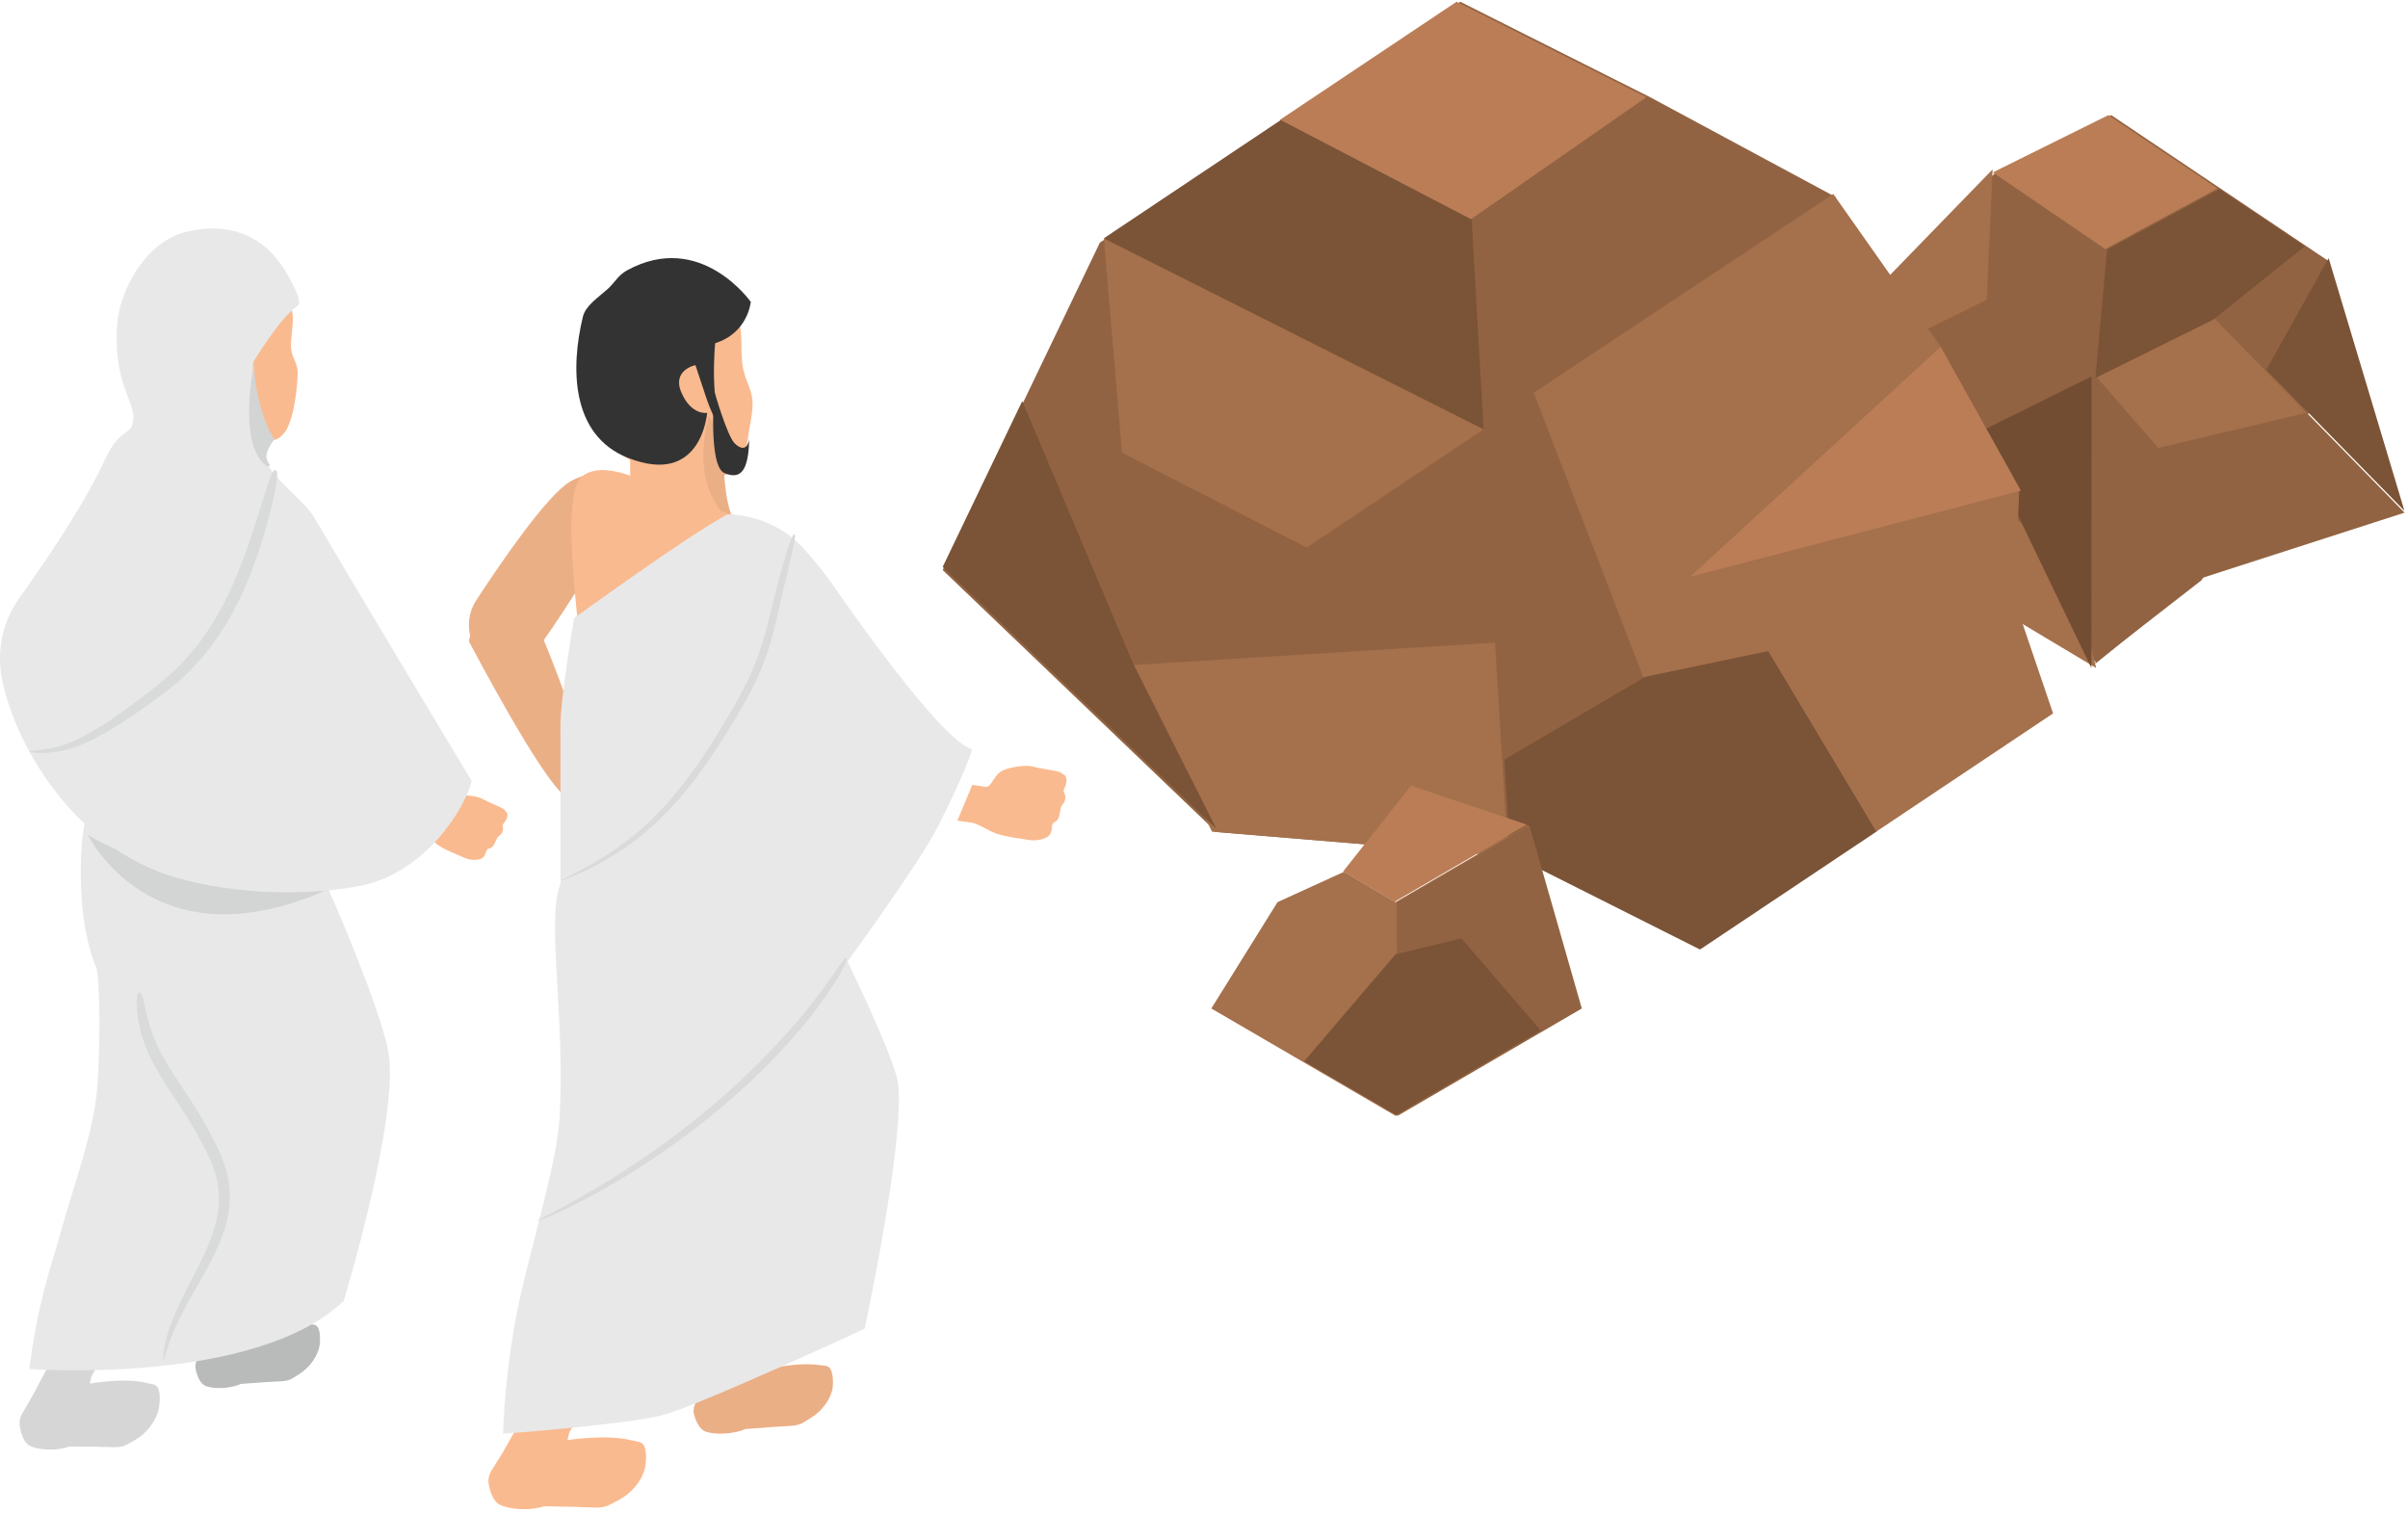 <?xml version="1.0" encoding="UTF-8"?>
<svg width="70px" height="44px" viewBox="0 0 70 44" version="1.1" xmlns="http://www.w3.org/2000/svg" xmlns:xlink="http://www.w3.org/1999/xlink">
    <!-- Generator: Sketch 51.1 (57501) - http://www.bohemiancoding.com/sketch -->
    <title>Group 5</title>
    <desc>Created with Sketch.</desc>
    <defs></defs>
    <g id="App" stroke="none" stroke-width="1" fill="none" fill-rule="evenodd">
        <g id="Main" transform="translate(-29, -139)">
            <g id="Timeline" transform="translate(16, 105)">
                <g id="Group-5" transform="translate(13, 34)">
                    <polyline id="Fill-685" fill="#926342" points="54.555 8.574 58.013 5.012 61.373 3.347 64.548 5.48 67.724 7.613 67.475 11.442 63.995 16.872 60.945 19.243 53.529 15.021 54.555 8.574"></polyline>
                    <polyline id="Fill-686" fill="#7B5336" points="65.882 10.752 67.693 7.504 69.896 14.85 65.882 10.752"></polyline>
                    <polyline id="Fill-687" fill="#A5704C" points="53.991 12.09 60.132 16.104 60.935 19.421 53.529 14.991 53.991 12.09"></polyline>
                    <polyline id="Fill-688" fill="#926342" points="60.913 19.295 60.913 10.919 64.336 9.223 69.899 14.905 63.967 16.818 60.913 19.295"></polyline>
                    <polyline id="Fill-689" fill="#734D32" points="57.505 12.576 60.802 10.943 60.796 19.42 57.505 12.576"></polyline>
                    <polyline id="Fill-690" fill="#BA7D56" points="57.931 5.012 61.198 7.241 64.465 5.48 61.29 3.347 57.931 5.012"></polyline>
                    <polyline id="Fill-691" fill="#A5704C" points="54.381 10.385 57.755 8.714 57.925 4.924 54.467 8.486 54.381 10.385"></polyline>
                    <polyline id="Fill-692" fill="#A5704C" points="60.913 10.919 62.739 13.023 67.055 12.001 64.336 9.223 60.913 10.919"></polyline>
                    <polyline id="Fill-693" fill="#7B5336" points="61.252 7.258 60.913 10.99 64.336 9.294 66.998 7.162 64.519 5.497 61.252 7.258"></polyline>
                    <polyline id="Fill-694" fill="#926342" points="53.363 5.729 47.969 2.826 42.45 0.051 31.972 7.055 27.404 16.574 35.358 24.188 43.961 24.901 53.867 11.815 53.363 5.729"></polyline>
                    <polyline id="Fill-695" fill="#926342" points="53.645 23.209 49.251 26.027 43.826 24.804 43.448 18.592 48.029 15.53 54.262 20.43 53.645 23.209"></polyline>
                    <polyline id="Fill-696" fill="#7B5336" points="50.984 17.823 43.732 22.083 43.899 24.83 49.419 27.606 54.56 24.17 50.984 17.823"></polyline>
                    <polyline id="Fill-697" fill="#A5704C" points="59.683 20.741 58.564 17.451 56.734 16.246 51.258 18.689 54.542 24.178 59.683 20.741"></polyline>
                    <polyline id="Fill-698" fill="#A5704C" points="58.575 17.426 58.699 14.192 56.367 10.009 53.293 5.64 44.584 11.42 47.771 19.689 58.575 17.426"></polyline>
                    <polyline id="Fill-699" fill="#BA7D56" points="47.861 2.826 42.75 6.38 37.201 3.488 42.342 0.051 47.861 2.826"></polyline>
                    <polyline id="Fill-700" fill="#A5704C" points="43.128 12.482 37.987 15.919 32.616 13.16 32.089 6.93 43.128 12.482"></polyline>
                    <polyline id="Fill-701" fill="#A5704C" points="43.838 24.895 43.46 18.683 32.799 19.344 35.235 24.181 43.838 24.895"></polyline>
                    <polyline id="Fill-702" fill="#BA7D56" points="58.746 14.267 49.128 16.771 56.414 10.083 58.746 14.267"></polyline>
                    <polyline id="Fill-703" fill="#7B5336" points="42.78 6.383 43.128 12.479 32.089 6.927 37.23 3.491 42.78 6.383"></polyline>
                    <polyline id="Fill-704" fill="#7B5336" points="32.923 19.257 29.717 11.66 27.404 16.481 35.358 24.094 32.923 19.257"></polyline>
                    <polyline id="Fill-705" fill="#A5704C" points="35.213 29.32 37.137 26.228 39.072 25.345 40.565 26.228 44.413 23.986 45.939 29.32 40.577 32.445 35.213 29.32"></polyline>
                    <polyline id="Fill-706" fill="#926342" points="40.609 26.228 40.621 32.445 45.983 29.32 44.456 23.986 40.609 26.228"></polyline>
                    <polyline id="Fill-707" fill="#7B5336" points="37.911 30.857 40.569 27.745 42.485 27.282 44.789 29.961 40.582 32.413 37.911 30.857"></polyline>
                    <polyline id="Fill-708" fill="#BA7D56" points="39.047 25.334 41.018 22.839 44.387 23.975 40.539 26.218 39.047 25.334"></polyline>
                    <path d="M15.205,17.449 C15.205,17.449 13.909,16.998 13.631,18.647 C13.631,18.647 15.798,22.775 16.405,23.097 L17.263,22.619 C17.263,22.619 15.709,17.902 15.205,17.449" id="Fill-733" fill="#EBAF86"></path>
                    <path d="M17.074,22.266 C17.338,22.577 17.287,22.65 17.491,22.62 C17.695,22.59 17.831,22.524 18.029,22.604 C18.227,22.684 18.595,22.942 18.706,23.14 C18.817,23.337 19.173,23.787 19.164,23.844 C19.154,23.902 19.244,23.999 19.115,24.115 C18.986,24.232 18.946,24.204 18.867,24.257 C18.788,24.309 18.84,24.387 18.698,24.484 C18.596,24.553 18.547,24.501 18.444,24.565 C18.341,24.629 18.323,24.656 18.234,24.705 C18.073,24.794 18.031,24.696 17.952,24.727 C17.865,24.761 17.84,24.833 17.718,24.88 C17.557,24.943 17.266,24.769 17.11,24.537 C17.002,24.377 16.722,24.042 16.588,23.761 C16.453,23.48 16.424,23.195 16.289,23.02 C16.154,22.845 16.045,22.697 16.045,22.697 L17.074,22.266" id="Fill-734" fill="#EBAF86"></path>
                    <path d="M15.726,18.73 C15.726,18.73 17.684,15.969 17.846,15.047 C18.007,14.124 17.489,13.471 16.578,13.999 C15.889,14.397 14.487,16.466 13.843,17.454 C13.599,17.828 13.563,18.302 13.749,18.709 C14.055,19.377 14.673,20.077 15.726,18.73" id="Fill-735" fill="#EBAF86"></path>
                    <path d="M20.482,40.292 L20.811,39.606 C20.811,39.606 21.634,34.091 23.1,31.719 C23.1,31.719 25.867,29.259 25.7,32.067 C25.653,32.868 23.12,38.103 22.204,39.551 C22.204,39.551 22.193,39.59 22.164,39.641 C22.149,39.707 22.138,39.773 22.132,39.839 C22.132,39.839 23.138,39.588 23.802,39.686 C23.929,39.705 24.072,39.686 24.139,39.797 C24.228,39.943 24.22,40.234 24.207,40.337 C24.166,40.638 23.93,41.015 23.532,41.247 C23.367,41.344 23.286,41.435 23.002,41.454 C22.192,41.509 22.589,41.471 22.192,41.509 L21.671,41.547 L21.67,41.547 C21.343,41.691 20.81,41.724 20.515,41.622 C20.333,41.559 20.231,41.314 20.179,41.138 C20.147,41.026 20.161,40.902 20.219,40.794 L20.483,40.293 L20.482,40.292" id="Fill-736" fill="#EBAF86"></path>
                    <path d="M17.134,24.905 C17.41,24.048 18.41,24.459 19.701,25.053 C19.701,25.053 22.651,27.492 23.179,28.16 C24.009,29.21 25.039,30.313 25.417,30.785 C25.752,31.203 25.894,31.9 25.571,32.137 C25.089,32.491 24.177,32.87 23.555,32.387 C23.24,32.142 22.241,31.084 21.079,30.243 C20.528,29.845 19.185,29.46 17.785,28.441 C17.105,27.945 16.894,25.65 17.134,24.905" id="Fill-737" fill="#EBAF86"></path>
                    <path d="M14.625,42.211 L15.055,41.454 C15.055,41.454 17.368,34.406 19.221,31.828 C19.221,31.828 21.652,30.243 21.198,33.467 C21.069,34.388 17.759,39.972 16.605,41.544 C16.605,41.544 16.589,41.588 16.552,41.644 C16.529,41.719 16.511,41.794 16.497,41.868 C16.497,41.868 17.637,41.689 18.365,41.876 C18.503,41.911 18.663,41.905 18.727,42.04 C18.812,42.219 18.776,42.553 18.75,42.671 C18.677,43.015 18.379,43.424 17.916,43.649 C17.723,43.742 17.624,43.839 17.308,43.83 C16.405,43.804 16.848,43.803 16.405,43.804 L15.822,43.791 L15.822,43.791 C15.445,43.921 14.851,43.901 14.534,43.751 C14.337,43.658 14.248,43.364 14.208,43.155 C14.183,43.022 14.21,42.881 14.284,42.761 L14.625,42.212 L14.625,42.211" id="Fill-738" fill="#FABA8F"></path>
                    <path d="M22.074,24.602 C23.129,24.436 23.962,24.705 23.912,26.269 C23.912,26.269 22.89,30.477 22.409,31.333 C21.652,32.677 21.268,33.42 20.931,34.029 C20.632,34.568 19.93,34.646 19.525,34.451 C18.921,34.16 18.423,33.676 18.661,32.822 C18.781,32.391 18.879,31.662 19.255,30.099 C19.433,29.359 19.336,28.003 20.173,26.312 C20.603,25.445 21.158,24.746 22.074,24.602" id="Fill-739" fill="#FABA8F"></path>
                    <path d="M20.985,12.52 C20.985,12.52 20.864,14.727 21.393,15.288 C21.393,15.288 20.585,15.481 19.258,15.257 C18.435,15.119 18.324,14.978 18.324,14.978 L18.316,13.087 L20.985,12.52" id="Fill-740" fill="#FABA8F"></path>
                    <path d="M16.935,11.278 C16.935,11.278 16.849,13.603 20.264,13.901 C20.689,13.938 21.299,13.865 21.554,13.454 C21.707,13.208 21.711,12.879 21.785,12.46 C21.825,12.234 21.918,11.808 21.858,11.524 C21.793,11.219 21.69,11.09 21.608,10.741 C21.493,10.249 21.64,9.569 21.407,9.147 C20.791,8.033 20.052,7.982 19.127,8.146 C16.422,8.625 16.935,11.278 16.935,11.278" id="Fill-741" fill="#FABA8F"></path>
                    <path d="M24.538,20.472 C24.538,20.472 23.94,17.02 23.306,16.25 C22.672,15.48 21.819,15.761 21.604,16.887 C21.388,18.013 22.866,22.217 22.866,22.217 C22.866,22.217 25.207,23.723 24.538,20.472" id="Fill-742" fill="#FABA8F"></path>
                    <path d="M20.609,12.09 L20.854,12.567 C20.909,12.682 20.969,12.814 21.029,12.957 C21.024,13.628 21.067,14.89 21.449,15.295 C21.449,15.295 19.962,14.531 20.609,12.09" id="Fill-743" fill="#EBAF86"></path>
                    <path d="M21.78,12.774 C21.78,12.774 21.723,13.234 21.363,12.896 C21.136,12.683 20.765,11.373 20.765,11.373 C20.765,11.373 20.581,13.555 21.061,13.755 C21.542,13.955 21.756,13.68 21.78,12.774" id="Fill-745" fill="#333333"></path>
                    <path d="M21.825,8.777 C21.825,8.777 21.747,9.679 20.79,9.978 C20.79,9.978 20.608,11.776 21.064,12.569 C21.064,12.569 20.807,12.4 20.512,11.508 C20.216,10.615 20.216,10.615 20.216,10.615 C20.216,10.615 19.519,10.756 19.812,11.422 C20.106,12.088 20.556,12.003 20.556,12.003 C20.556,12.003 20.401,14.174 18.24,13.305 C16.592,12.644 16.586,10.684 16.945,9.205 C17.024,8.883 17.403,8.64 17.661,8.406 C17.882,8.206 17.964,8.004 18.232,7.858 C20.364,6.692 21.825,8.777 21.825,8.777" id="Fill-746" fill="#333333"></path>
                    <path d="M28.263,22.822 C28.667,22.857 28.682,22.945 28.807,22.779 C28.931,22.613 28.982,22.47 29.179,22.387 C29.375,22.304 29.817,22.226 30.033,22.288 C30.249,22.351 30.816,22.418 30.849,22.466 C30.882,22.514 31.014,22.519 31.003,22.694 C30.992,22.868 30.944,22.877 30.924,22.97 C30.905,23.063 30.996,23.082 30.962,23.251 C30.938,23.373 30.867,23.371 30.838,23.489 C30.809,23.608 30.814,23.64 30.786,23.738 C30.733,23.915 30.635,23.875 30.6,23.953 C30.562,24.039 30.594,24.108 30.54,24.228 C30.469,24.387 30.141,24.469 29.868,24.415 C29.68,24.377 29.248,24.337 28.957,24.232 C28.666,24.127 28.447,23.945 28.229,23.916 C28.011,23.887 27.83,23.859 27.83,23.859 L28.263,22.822" id="Fill-747" fill="#FABA8F"></path>
                    <path d="M21.197,14.933 C21.197,14.933 22.572,15.311 23.085,16.011 C23.865,17.076 23.317,21.378 23.463,23.053 C23.63,24.978 23.879,24.996 23.848,25.615 C23.802,26.529 21.088,28.159 19.714,27.902 C18.01,27.584 17.219,25.839 17.031,25.487 C17.031,25.487 17.333,24.417 17.24,22.148 C17.169,20.442 16.107,14.527 16.914,13.857 C17.355,13.492 18.102,13.725 18.622,13.946 C20.717,14.838 21.197,14.933 21.197,14.933" id="Fill-748" fill="#FABA8F"></path>
                    <path d="M16.689,17.971 C16.689,17.971 19.988,15.571 21.143,14.957 C21.143,14.957 22.395,14.907 23.325,15.913 C23.753,16.376 24.064,16.787 24.276,17.097 C24.522,17.456 27.336,21.525 28.257,21.784 C28.257,21.784 28.162,22.255 27.28,24.002 C26.721,25.108 24.637,27.953 24.637,27.953 C24.637,27.953 25.989,30.735 26.1,31.465 C26.339,33.036 25.135,38.631 25.135,38.631 C25.135,38.631 20.231,40.906 19.225,41.152 C18.1,41.427 14.625,41.684 14.625,41.684 C14.625,41.684 14.655,39.592 15.226,37.256 C15.716,35.251 16.203,33.605 16.268,32.475 C16.435,29.596 15.876,26.74 16.292,25.693 C16.292,25.693 16.298,22.041 16.292,21.105 C16.286,20.315 16.689,17.971 16.689,17.971" id="Fill-749" fill="#E8E8E8"></path>
                    <path d="M23.09,15.53 C23.061,15.521 23.024,15.577 22.868,16.057 C22.794,16.298 22.69,16.645 22.562,17.147 C22.5,17.398 22.429,17.687 22.347,18.02 C22.264,18.351 22.168,18.722 22.018,19.126 C21.718,19.933 21.209,20.788 20.677,21.628 C20.144,22.465 19.539,23.262 18.896,23.869 C18.257,24.48 17.6,24.901 17.116,25.171 C16.629,25.439 16.321,25.573 16.329,25.591 C16.332,25.598 16.411,25.571 16.555,25.515 C16.699,25.462 16.904,25.37 17.156,25.248 C17.656,24.999 18.338,24.593 19.003,23.985 C19.672,23.381 20.3,22.579 20.848,21.74 C21.122,21.32 21.386,20.896 21.623,20.471 C21.862,20.048 22.071,19.622 22.225,19.204 C22.381,18.787 22.477,18.406 22.557,18.073 C22.635,17.739 22.702,17.45 22.76,17.198 C22.878,16.699 22.96,16.349 23.019,16.101 C23.135,15.613 23.119,15.539 23.09,15.53" id="Fill-750" fill="#DADADA"></path>
                    <path d="M24.601,27.858 C24.575,27.842 24.525,27.884 24.263,28.276 C24.199,28.375 24.11,28.488 24.009,28.63 C23.958,28.701 23.902,28.779 23.842,28.863 C23.778,28.944 23.709,29.033 23.634,29.128 C23.34,29.513 22.929,29.995 22.362,30.59 C21.792,31.184 21.108,31.823 20.378,32.415 C19.65,33.01 18.881,33.561 18.176,34.019 C17.473,34.482 16.824,34.836 16.362,35.094 C16.129,35.216 15.942,35.315 15.812,35.384 C15.684,35.453 15.616,35.495 15.619,35.502 C15.622,35.509 15.697,35.481 15.831,35.424 C15.966,35.367 16.161,35.283 16.401,35.171 C16.877,34.936 17.541,34.602 18.259,34.152 C18.98,33.708 19.765,33.167 20.506,32.576 C21.249,31.988 21.945,31.346 22.521,30.746 C23.095,30.145 23.505,29.652 23.795,29.255 C23.868,29.156 23.935,29.065 23.998,28.98 C24.056,28.892 24.109,28.812 24.158,28.738 C24.254,28.589 24.337,28.469 24.393,28.363 C24.626,27.944 24.627,27.874 24.601,27.858" id="Fill-751" fill="#DADADA"></path>
                    <path d="M5.981,39.036 L6.289,38.388 C6.289,38.388 7.149,33.169 8.508,30.934 C8.508,30.934 11.025,28.627 10.812,31.285 C10.751,32.044 8.377,36.983 7.529,38.348 C7.529,38.348 7.518,38.385 7.492,38.433 C7.477,38.495 7.466,38.558 7.458,38.62 C7.458,38.62 8.359,38.39 8.948,38.489 C9.06,38.508 9.187,38.491 9.245,38.597 C9.32,38.735 9.307,39.011 9.292,39.109 C9.249,39.394 9.031,39.749 8.672,39.966 C8.523,40.056 8.448,40.142 8.195,40.157 C7.474,40.202 7.827,40.17 7.474,40.202 L7.009,40.234 L7.008,40.234 C6.714,40.368 6.239,40.395 5.98,40.296 C5.819,40.235 5.733,40.002 5.692,39.834 C5.666,39.728 5.681,39.611 5.735,39.508 L5.981,39.036 L5.981,39.036" id="Fill-769" fill="#B9BABA"></path>
                    <path d="M3.364,24.41 C3.622,23.653 4.504,24.033 5.643,24.581 C5.643,24.581 8.227,26.793 8.686,27.395 C9.406,28.341 10.306,29.336 10.634,29.762 C10.925,30.138 11.04,30.759 10.75,30.965 C10.317,31.272 9.501,31.595 8.955,31.156 C8.68,30.934 7.808,29.978 6.788,29.213 C6.305,28.851 5.117,28.488 3.889,27.561 C3.292,27.11 3.14,25.068 3.364,24.41" id="Fill-770" fill="#EBAF86"></path>
                    <path d="M0.948,40.574 L1.332,39.851 C1.332,39.851 3.398,33.142 5.049,30.675 C5.049,30.675 7.213,29.143 6.806,32.205 C6.689,33.078 3.738,38.412 2.71,39.917 C2.71,39.917 2.695,39.959 2.663,40.012 C2.642,40.083 2.626,40.154 2.613,40.226 C2.613,40.226 3.628,40.041 4.274,40.209 C4.397,40.241 4.54,40.233 4.597,40.36 C4.672,40.528 4.639,40.846 4.616,40.958 C4.55,41.285 4.285,41.676 3.873,41.895 C3.701,41.986 3.613,42.079 3.331,42.074 C2.528,42.061 2.923,42.055 2.528,42.061 L2.011,42.056 L2.01,42.056 C1.675,42.184 1.147,42.172 0.865,42.034 C0.69,41.949 0.611,41.671 0.576,41.473 C0.554,41.347 0.578,41.214 0.644,41.1 L0.948,40.575 L0.948,40.574" id="Fill-771" fill="#D6D6D6"></path>
                    <path d="M7.502,23.746 C8.44,23.575 9.182,23.82 9.135,25.303 C9.135,25.303 8.22,29.304 7.791,30.121 C7.116,31.404 6.774,32.114 6.473,32.695 C6.206,33.21 5.582,33.292 5.222,33.112 C4.685,32.845 4.244,32.392 4.456,31.58 C4.563,31.17 4.651,30.477 4.988,28.991 C5.147,28.288 5.063,27.004 5.81,25.39 C6.193,24.563 6.687,23.894 7.502,23.746" id="Fill-772" fill="#FABA8F"></path>
                    <path d="M2.172,16.867 C2.172,16.867 1.085,16.488 0.852,17.871 C0.852,17.871 2.669,21.332 3.178,21.602 L3.897,21.202 C3.897,21.202 2.595,17.246 2.172,16.867" id="Fill-773" fill="#EBAF86"></path>
                    <path d="M3.703,20.833 C3.924,21.094 3.882,21.155 4.053,21.13 C4.224,21.105 4.338,21.049 4.503,21.116 C4.669,21.183 4.978,21.399 5.071,21.565 C5.164,21.731 5.463,22.108 5.455,22.156 C5.447,22.204 5.522,22.285 5.414,22.383 C5.306,22.481 5.272,22.458 5.206,22.502 C5.14,22.546 5.184,22.611 5.065,22.692 C4.979,22.75 4.938,22.707 4.851,22.76 C4.765,22.814 4.75,22.836 4.675,22.878 C4.54,22.952 4.506,22.87 4.439,22.896 C4.366,22.924 4.345,22.985 4.243,23.025 C4.108,23.077 3.864,22.931 3.733,22.737 C3.642,22.603 3.408,22.322 3.295,22.086 C3.182,21.851 3.158,21.612 3.045,21.465 C2.931,21.318 2.84,21.194 2.84,21.194 L3.703,20.833" id="Fill-774" fill="#EBAF86"></path>
                    <path d="M2.609,17.935 C2.609,17.935 4.251,15.62 4.386,14.847 C4.521,14.073 4.087,13.525 3.323,13.968 C2.745,14.302 1.57,16.037 1.03,16.865 C0.825,17.179 0.795,17.576 0.951,17.917 C1.208,18.477 1.726,19.064 2.609,17.935" id="Fill-775" fill="#EBAF86"></path>
                    <path d="M7.6,12.771 L7.576,14.309 C7.576,14.309 5.979,14.621 5.31,13.737 L5.791,12.697 C5.791,12.697 4.725,11.692 4.686,10.249 C4.648,8.807 6.754,7.547 7.861,8.044 C8.282,8.233 8.414,8.593 8.504,9.139 C8.542,9.376 8.451,9.808 8.457,10.066 C8.465,10.404 8.666,10.545 8.654,10.866 C8.623,11.639 8.474,12.289 8.296,12.544 C8.001,12.969 7.6,12.771 7.6,12.771" id="Fill-776" fill="#FABA8F"></path>
                    <path d="M5.734,12.663 C5.734,12.663 6.48,12.951 7.675,12.927 L7.52,14.275 C7.52,14.275 5.777,14.593 5.254,13.703 L5.734,12.663" id="Fill-777" fill="#E3A982"></path>
                    <path d="M3.239,20.224 C3.415,22.756 3.054,23.763 3.034,23.845 L3.032,23.854 C5.084,25.916 7.119,25.471 9.266,25.473 C9.136,24.624 8.965,23.842 8.74,23.167 C8.613,21.857 8.437,19.484 8.677,19.061 C9.089,18.333 8.986,16.576 8.059,15.973 C7.132,15.37 6.668,14.382 6.668,14.382 C6.668,14.382 5.483,14.798 4.402,13.81 C4.402,13.81 2.341,13.994 2.416,15.646 C2.49,17.297 3.239,20.223 3.239,20.224" id="Fill-778" fill="#E8E8E8"></path>
                    <path d="M9.578,20.15 C9.578,20.15 9.076,17.255 8.545,16.61 C8.013,15.965 7.298,16.2 7.117,17.144 C6.937,18.088 8.176,21.613 8.176,21.613 C8.176,21.613 10.138,22.876 9.578,20.15" id="Fill-779" fill="#FABA8F"></path>
                    <path d="M9.439,20.404 C9.439,20.404 7.685,20.306 8.182,21.616 C8.182,21.616 11.778,24.175 12.353,24.146 L12.862,23.381 C12.862,23.381 9.994,20.514 9.439,20.404" id="Fill-780" fill="#FABA8F"></path>
                    <path d="M2.585,23.556 C2.389,23.641 2.077,26.402 2.797,28.135 C2.908,28.403 2.92,30.485 2.823,31.678 C2.727,32.871 2.106,34.608 1.837,35.573 C1.423,37.059 1.12,37.763 0.852,39.801 C0.852,39.801 7.417,40.29 9.992,37.821 C9.992,37.821 11.627,32.452 11.288,30.579 C11.047,29.242 9.536,25.822 9.536,25.822 L2.585,23.556" id="Fill-781" fill="#E8E8E8"></path>
                    <path d="M12.488,23.302 C12.81,23.414 12.804,23.488 12.939,23.379 C13.073,23.269 13.144,23.163 13.32,23.136 C13.497,23.108 13.872,23.135 14.035,23.231 C14.198,23.326 14.646,23.496 14.663,23.542 C14.68,23.588 14.787,23.619 14.743,23.759 C14.698,23.898 14.658,23.896 14.623,23.967 C14.588,24.039 14.659,24.073 14.597,24.204 C14.553,24.298 14.496,24.282 14.448,24.372 C14.401,24.463 14.399,24.49 14.356,24.564 C14.277,24.697 14.206,24.644 14.162,24.701 C14.113,24.763 14.125,24.826 14.058,24.912 C13.968,25.027 13.684,25.027 13.474,24.927 C13.328,24.858 12.985,24.736 12.769,24.591 C12.553,24.447 12.412,24.253 12.24,24.185 C12.069,24.117 11.927,24.057 11.927,24.057 L12.488,23.302" id="Fill-782" fill="#FABA8F"></path>
                    <path d="M2.556,24.272 C2.556,24.272 4.427,28.172 9.577,25.836 C9.577,25.836 4.582,25.583 2.556,24.272" id="Fill-783" fill="#D3D4D4"></path>
                    <path d="M9.13,15.038 C8.85,14.559 7.931,13.922 7.722,13.382 C7.633,13.151 7.943,12.787 7.943,12.787 C7.619,12.371 7.294,11.09 7.362,10.529 C7.383,10.495 8.131,9.243 8.653,8.887 C8.858,8.747 8.237,7.786 8.237,7.786 L8.235,7.79 C7.86,7.19 7.013,6.371 5.447,6.732 C4.2,7.02 3.479,8.479 3.408,9.418 C3.28,11.091 3.91,11.655 3.877,12.174 C3.844,12.703 3.495,12.385 3.041,13.382 C2.468,14.64 1.314,16.336 0.562,17.387 C0.081,18.06 -0.102,18.902 0.055,19.716 C0.439,21.717 2.116,24.367 4.582,25.332 C5.991,25.883 8.409,26.152 10.474,25.754 C12.294,25.404 13.501,23.576 13.712,22.705 C13.712,22.705 12.935,21.418 11.598,19.185 C10.725,17.727 9.583,15.814 9.13,15.038" id="Fill-784" fill="#E8E8E8"></path>
                    <path d="M7.784,13.572 C7.784,13.572 7.808,13.558 7.847,13.532 C7.813,13.476 7.783,13.42 7.762,13.366 C7.672,13.135 7.982,12.771 7.982,12.771 C7.658,12.355 7.333,11.074 7.401,10.513 C7.401,10.513 6.854,12.966 7.784,13.572" id="Fill-785" fill="#D3D4D4"></path>
                    <path d="M4.05,28.859 C4.026,28.859 4.006,28.873 3.993,28.948 C3.981,29.023 3.964,29.158 3.986,29.396 C4.008,29.633 4.056,29.982 4.238,30.441 C4.411,30.904 4.75,31.447 5.196,32.106 C5.419,32.44 5.635,32.791 5.843,33.181 C6.05,33.564 6.243,33.966 6.324,34.388 C6.399,34.809 6.366,35.248 6.245,35.66 C6.128,36.073 5.946,36.461 5.764,36.825 C5.582,37.189 5.399,37.529 5.247,37.846 C5.099,38.164 4.972,38.453 4.897,38.707 C4.737,39.212 4.735,39.539 4.752,39.539 C4.783,39.544 4.832,39.229 5.027,38.753 C5.12,38.514 5.261,38.24 5.424,37.936 C5.595,37.633 5.785,37.298 5.986,36.941 C6.184,36.58 6.388,36.185 6.527,35.743 C6.669,35.304 6.722,34.808 6.645,34.326 C6.56,33.845 6.355,33.41 6.147,33.014 C5.944,32.621 5.713,32.24 5.49,31.908 C5.04,31.242 4.717,30.739 4.54,30.316 C4.355,29.899 4.286,29.584 4.235,29.365 C4.183,29.145 4.161,29.017 4.13,28.945 C4.102,28.874 4.075,28.859 4.05,28.859" id="Fill-786" fill="#D9DADA"></path>
                    <path d="M8.008,13.668 C7.961,13.654 7.915,13.703 7.768,14.144 C7.697,14.367 7.596,14.683 7.452,15.136 C7.306,15.588 7.122,16.18 6.805,16.912 C6.491,17.642 6.048,18.438 5.444,19.106 C5.149,19.448 4.808,19.74 4.46,20.016 C4.108,20.292 3.759,20.552 3.425,20.787 C2.759,21.26 2.133,21.6 1.648,21.715 C1.165,21.833 0.85,21.819 0.852,21.852 C0.852,21.864 0.929,21.878 1.071,21.887 C1.213,21.894 1.421,21.894 1.678,21.851 C2.198,21.773 2.873,21.45 3.565,20.996 C3.914,20.771 4.275,20.52 4.638,20.251 C5.001,19.98 5.371,19.679 5.685,19.327 C6.333,18.638 6.806,17.808 7.129,17.055 C7.456,16.3 7.633,15.697 7.763,15.235 C7.892,14.772 7.965,14.445 8.008,14.215 C8.094,13.756 8.055,13.682 8.008,13.668" id="Fill-787" fill="#D9DADA"></path>
                </g>
            </g>
        </g>
    </g>
</svg>